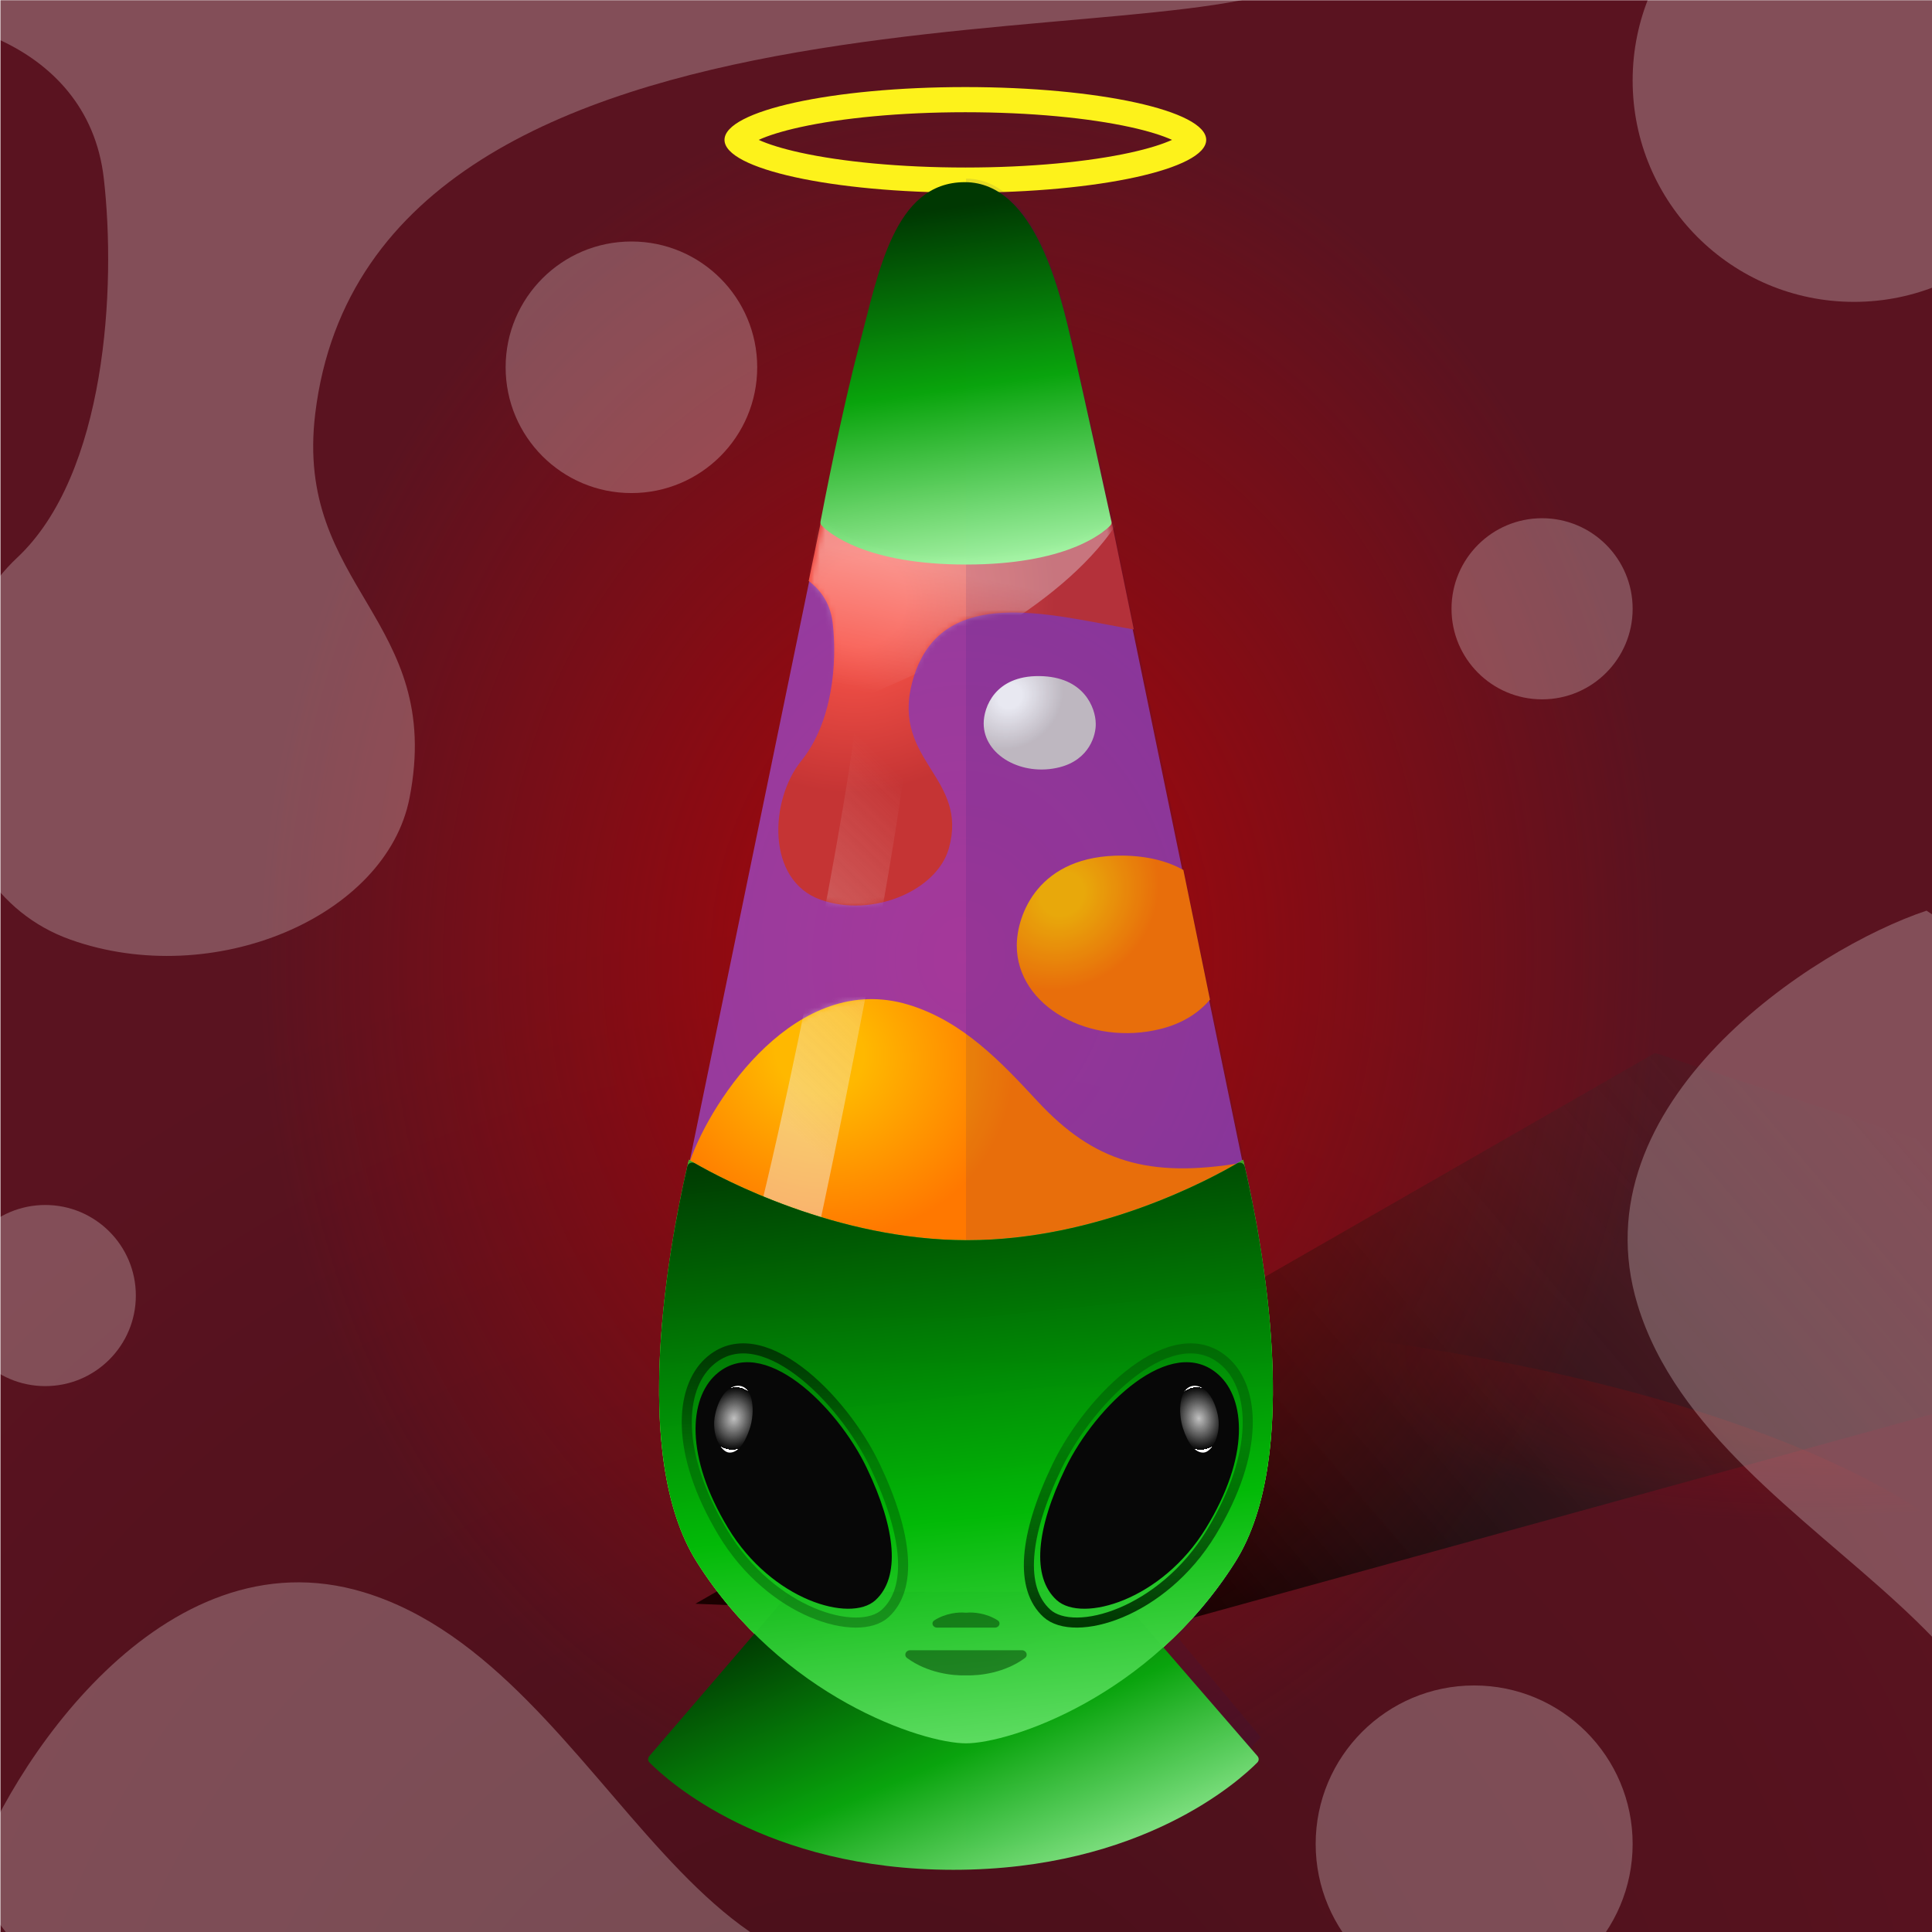 
    <svg width="350" height="350" viewBox="0 0 350 350" fill="none" xmlns="http://www.w3.org/2000/svg">

  <!-- Magma BG -->
  <g clip-path="url(#clip0_28_264)">
  <rect x="0.08" y="0.045" width="350" height="350" fill="#5A1320"/>
  <rect x="0.08" y="0.045" width="350" height="350" fill="url(#paint0_radial_28_264)" fill-opacity="0.2"/>
  <path d="M125.979 290.538L299.833 190.751L430.988 233.879L212.56 294.049L125.979 290.538Z" fill="url(#paint1_linear_28_264)"/>
  <g opacity="0.45" filter="url(#filter0_f_28_264)">
  <ellipse rx="194.596" ry="66.764" transform="matrix(1 0.002 0.002 -1 176.078 304.637)" fill="url(#paint2_radial_28_264)"/>
  </g>
  <g opacity="0.7" filter="url(#filter1_f_28_264)">
  <ellipse cx="174.396" cy="137.609" rx="196.647" ry="242.448" transform="rotate(0.127 174.396 137.609)" fill="url(#paint3_radial_28_264)"/>
  </g>
  </g>
  <defs>
  <filter id="filter0_f_28_264" x="-23.076" y="233.315" width="398.306" height="142.646" filterUnits="userSpaceOnUse" color-interpolation-filters="sRGB">
  <feFlood flood-opacity="0" result="BackgroundImageFix"/>
  <feBlend mode="normal" in="SourceGraphic" in2="BackgroundImageFix" result="shape"/>
  <feGaussianBlur stdDeviation="2.279" result="effect1_foregroundBlur_28_264"/>
  </filter>
  <filter id="filter1_f_28_264" x="-26.808" y="-109.396" width="402.409" height="494.01" filterUnits="userSpaceOnUse" color-interpolation-filters="sRGB">
  <feFlood flood-opacity="0" result="BackgroundImageFix"/>
  <feBlend mode="normal" in="SourceGraphic" in2="BackgroundImageFix" result="shape"/>
  <feGaussianBlur stdDeviation="2.279" result="effect1_foregroundBlur_28_264"/>
  </filter>
  <radialGradient id="paint0_radial_28_264" cx="0" cy="0" r="1" gradientUnits="userSpaceOnUse" gradientTransform="translate(156.623 401.542) rotate(-84.441) scale(239.93 241.682)">
  <stop/>
  <stop offset="1" stop-opacity="0"/>
  </radialGradient>
  <linearGradient id="paint1_linear_28_264" x1="194.836" y1="271.638" x2="316.538" y2="167.936" gradientUnits="userSpaceOnUse">
  <stop/>
  <stop offset="1" stop-color="#333333" stop-opacity="0"/>
  </linearGradient>
  <radialGradient id="paint2_radial_28_264" cx="0" cy="0" r="1" gradientUnits="userSpaceOnUse" gradientTransform="translate(194.596 76.624) rotate(99.123) scale(43.977 125.337)">
  <stop stop-color="#CF0000"/>
  <stop offset="1" stop-color="#CF0000" stop-opacity="0"/>
  </radialGradient>
  <radialGradient id="paint3_radial_28_264" cx="0" cy="0" r="1" gradientUnits="userSpaceOnUse" gradientTransform="translate(174.396 173.413) rotate(92.559) scale(157.837 128.153)">
  <stop stop-color="#CF0000"/>
  <stop offset="1" stop-color="#CF0000" stop-opacity="0"/>
  </radialGradient>
  <clipPath id="clip0_28_264">
  <rect width="350" height="350" fill="white"/>
  </clipPath>
  </defs>


  <!-- LavaCeption Overlay -->
  <g style="mix-blend-mode:overlay" clip-path="url(#clip0_559_45925)">
  <circle cx="267.057" cy="334.049" r="28.711" fill="white" fill-opacity="0.25"/>
  <circle cx="114.388" cy="66.537" r="22.787" fill="white" fill-opacity="0.25"/>
  <circle cx="279.362" cy="110.287" r="16.406" fill="white" fill-opacity="0.25"/>
  <circle cx="8.203" cy="234.701" r="16.406" fill="white" fill-opacity="0.25"/>
  <circle cx="335.872" cy="14.583" r="40.104" fill="white" fill-opacity="0.25"/>
  <path d="M65.933 288.461C29.338 277.341 1.344 320.346 -5.469 340.81C53.705 430.699 146.791 390.296 179.557 350.911C127.002 379.87 111.675 302.361 65.933 288.461Z" fill="white" fill-opacity="0.25"/>
  <path d="M296.664 236.375C285.544 199.781 328.549 171.787 349.013 164.974C438.902 224.148 398.499 317.234 359.115 350C388.074 297.444 310.565 282.118 296.664 236.375Z" fill="white" fill-opacity="0.25"/>
  <path d="M-26.432 3.87C-13.354 0.662 15.847 6.62 18.801 32.285C21.069 51.992 19.262 85.908 3.108 101.032C-15.816 118.749 -14.504 160.554 12.801 170.237C38.648 179.403 69.97 166.112 74.188 144.572C80.545 112.109 53.263 106.516 57.11 74.908C67.448 -10.026 219.591 11.833 236.979 -4.557C236.979 -87.444 3.108 -222.311 -26.432 3.87Z" fill="white" fill-opacity="0.25"/>
  </g>
  <defs>
  <clipPath id="clip0_559_45925">
  <rect width="350" height="350" fill="white"/>
  </clipPath>
  </defs>


  <!-- Halo -->
  <path fill-rule="evenodd" clip-rule="evenodd" d="M212.323 25.34C210.609 24.559 208.081 23.755 204.76 23.027C197.27 21.385 186.704 20.331 174.883 20.331C163.061 20.331 152.495 21.385 145.006 23.027C141.684 23.755 139.157 24.559 137.442 25.34C139.157 26.12 141.684 26.924 145.006 27.652C152.495 29.294 163.061 30.348 174.883 30.348C186.704 30.348 197.27 29.294 204.76 27.652C208.081 26.924 210.609 26.12 212.323 25.34ZM174.883 34.905C198.98 34.905 218.515 30.622 218.515 25.34C218.515 20.057 198.98 15.774 174.883 15.774C150.785 15.774 131.25 20.057 131.25 25.34C131.25 30.622 150.785 34.905 174.883 34.905Z" fill="#FDF21B"/>
  


  <!-- Glowing Glass -->
    <g filter="url(#filter0_f_953_137978)">
    <path d="M148.717 95L125.019 209.98C124.948 210.324 125.078 210.673 125.367 210.873C128.479 213.027 147.033 225 175 225C202.967 225 221.521 213.027 224.633 210.873C224.922 210.673 225.052 210.324 224.981 209.98L201.283 95C201.249 95.067 201.205 95.129 201.15 95.184C199.818 96.524 193.18 102.106 175 102.106C156.82 102.106 150.182 96.524 148.85 95.184C148.795 95.129 148.751 95.067 148.717 95Z" fill="#A15BFA" fill-opacity="0.6"/>
    </g>
    <defs>
    <filter id="filter0_f_953_137978" x="-4" y="-4" width="358" height="358" filterUnits="userSpaceOnUse" color-interpolation-filters="sRGB">
    <feFlood flood-opacity="0" result="BackgroundImageFix"/>
    <feBlend mode="normal" in="SourceGraphic" in2="BackgroundImageFix" result="shape"/>
    <feGaussianBlur stdDeviation="2" result="effect1_foregroundBlur_953_137978"/>
    </filter>
    </defs>



    <!-- Lava 1 -->
    <!-- Color -->
    <!-- filter -->
    <path d="M201.33 94.231L205.4 114.032C203.808 113.761 202.153 113.448 200.459 113.128C186.293 110.453 169.479 107.277 165.223 123.731C163.365 130.915 166.057 135.213 168.676 139.394C171.205 143.431 173.665 147.359 171.9 153.669C169.751 161.35 158.067 166.325 148.671 162.995C138.746 159.477 139.443 144.904 145.148 137.85C150.853 130.795 151.677 120.031 150.853 112.871C150.454 109.41 148.742 106.935 146.502 105.251L148.841 93.881C148.875 93.948 148.92 94.01 148.975 94.066C150.853 95.959 156.979 101.03 175.237 101.03C192.824 101.03 199.656 95.82 201.33 94.231Z" fill="url(#paint0_radial_931_113783)"/>
    <mask id="mask0_931_113783" style="mask-type:alpha" maskUnits="userSpaceOnUse" x="141" y="93" width="65" height="72">
    <path d="M201.33 94.23L205.4 114.031C203.808 113.76 202.153 113.447 200.459 113.127C186.293 110.452 169.479 107.276 165.223 123.73C163.365 130.914 166.057 135.212 168.676 139.393C171.205 143.43 173.665 147.358 171.9 153.668C169.751 161.349 158.067 166.324 148.671 162.994C138.746 159.476 139.443 144.903 145.148 137.849C150.853 130.794 151.677 120.03 150.853 112.87C150.454 109.409 148.742 106.934 146.502 105.25L148.841 93.88C148.875 93.947 148.92 94.009 148.975 94.065C150.313 95.413 156.979 101.029 175.237 101.029C192.824 101.029 199.656 95.819 201.33 94.23Z" fill="url(#paint1_radial_931_113783)"/>
    </mask>
    <g mask="url(#mask0_931_113783)">
    <g filter="url(#filter0_f_931_113783)">
    <mask id="mask1_931_113783" style="mask-type:alpha" maskUnits="userSpaceOnUse" x="125" y="94" width="101" height="132">
    <path d="M149.015 95.064C149.102 94.64 149.475 94.336 149.907 94.336H200.399C200.831 94.336 201.205 94.64 201.292 95.064L225.146 211.159C225.227 211.555 225.041 211.955 224.68 212.137C220.777 214.109 198.528 224.817 175.153 225.128C151.731 225.438 129.441 214.178 125.603 212.141C125.253 211.954 125.077 211.562 125.157 211.173L149.015 95.064Z" fill="#577096" fill-opacity="0.75"/>
    </mask>
    <g mask="url(#mask1_931_113783)">
    <g filter="url(#filter1_f_931_113783)">
    <path d="M207.362 76.106C211.019 110.268 146.094 132.571 113.174 139.453L113.174 76.106L207.362 76.106Z" fill="url(#paint2_linear_931_113783)" fill-opacity="0.5"/>
    </g>
    <g filter="url(#filter2_f_931_113783)">
    <path d="M155.56 125.301C156.622 105.018 134.624 86.183 129.082 66.999C133.541 65.197 144.203 70.79 152.828 76.125C163.609 82.794 163.032 109.124 164.778 125.784C166.175 139.112 148.606 223.401 144.168 241.481L131.869 240.837C140.395 214.68 154.74 140.955 155.56 125.301Z" fill="url(#paint3_linear_931_113783)" fill-opacity="0.6"/>
    </g>
    </g>
    </g>
    </g>
    <defs>
    <filter id="filter0_f_931_113783" x="122.744" y="92.057" width="104.986" height="135.355" filterUnits="userSpaceOnUse" color-interpolation-filters="sRGB">
    <feFlood flood-opacity="0" result="BackgroundImageFix"/>
    <feBlend mode="normal" in="SourceGraphic" in2="BackgroundImageFix" result="shape"/>
    <feGaussianBlur stdDeviation="1.139" result="effect1_foregroundBlur_931_113783"/>
    </filter>
    <filter id="filter1_f_931_113783" x="112.262" y="75.195" width="96.159" height="65.17" filterUnits="userSpaceOnUse" color-interpolation-filters="sRGB">
    <feFlood flood-opacity="0" result="BackgroundImageFix"/>
    <feBlend mode="normal" in="SourceGraphic" in2="BackgroundImageFix" result="shape"/>
    <feGaussianBlur stdDeviation="0.456" result="effect1_foregroundBlur_931_113783"/>
    </filter>
    <filter id="filter2_f_931_113783" x="128.17" y="65.743" width="37.598" height="176.65" filterUnits="userSpaceOnUse" color-interpolation-filters="sRGB">
    <feFlood flood-opacity="0" result="BackgroundImageFix"/>
    <feBlend mode="normal" in="SourceGraphic" in2="BackgroundImageFix" result="shape"/>
    <feGaussianBlur stdDeviation="0.456" result="effect1_foregroundBlur_931_113783"/>
    </filter>
    <radialGradient id="paint0_radial_931_113783" cx="0" cy="0" r="1" gradientUnits="userSpaceOnUse" gradientTransform="translate(156.087 109.102) rotate(53.072) scale(37.841 40.308)">
    <stop offset="0.203" style="stop-color: #F85449;"/>
    <stop offset="0.891" style="stop-color: #C53434;"/>
    </radialGradient>
    <radialGradient id="paint1_radial_931_113783" cx="0" cy="0" r="1" gradientUnits="userSpaceOnUse" gradientTransform="translate(156.087 109.101) rotate(53.072) scale(37.841 40.308)">
    <stop offset="0.203" stop-color="#71FF30"/>
    <stop offset="0.891" stop-color="#25BC46"/>
    </radialGradient>
    <linearGradient id="paint2_linear_931_113783" x1="145.368" y1="123.01" x2="155.982" y2="72.291" gradientUnits="userSpaceOnUse">
    <stop stop-color="white" stop-opacity="0"/>
    <stop offset="0.471" stop-color="white"/>
    <stop offset="1" stop-color="white"/>
    </linearGradient>
    <linearGradient id="paint3_linear_931_113783" x1="160.882" y1="220.938" x2="202.107" y2="178" gradientUnits="userSpaceOnUse">
    <stop stop-color="#F2F2F2"/>
    <stop offset="0" stop-color="#F2F2F2"/>
    <stop offset="0.052" stop-color="#F2F2F2" stop-opacity="0.948"/>
    <stop offset="1" stop-color="#F2F2F2" stop-opacity="0"/>
    </linearGradient>
    </defs>


  <!-- Lava 2 -->
    <!-- Color -->
<path d="M178.202 131.059C178.202 128.163 180.222 122.394 188.299 122.479C196.377 122.565 198.468 128.235 198.504 131.059C198.576 133.132 197.365 137.622 191.952 138.995C185.184 140.711 178.202 136.85 178.202 131.059Z" fill="url(#paint0_radial_931_113845)"/>
<defs>
<radialGradient id="paint0_radial_931_113845" cx="0" cy="0" r="1" gradientUnits="userSpaceOnUse" gradientTransform="translate(182.959 126.151) rotate(45.512) scale(10.229 11.342)">
<stop offset="0.203" style="stop-color: #FFFFFF;"/>
<stop offset="0.891" style="stop-color: #D0C9C9;"/>
</radialGradient>
</defs>


  <!-- Lava 3 -->
    <!-- Color -->
    <path d="M214.381 157.604L219.2 181.084C217.285 183.349 214.448 185.339 210.334 186.382C197.471 189.642 184.2 182.306 184.2 171.303C184.2 165.801 188.039 154.839 203.392 155.002C208.021 155.051 211.616 156.065 214.381 157.604Z" fill="url(#paint0_radial_931_113862)"/>
<defs>
<radialGradient id="paint0_radial_931_113862" cx="0" cy="0" r="1" gradientUnits="userSpaceOnUse" gradientTransform="translate(192.4 161.977) rotate(48.294) scale(18.572 20.459)">
<stop offset="0.203" style="stop-color: #FFB800;"/>
<stop offset="0.891" style="stop-color: #FF7800;"/>
</radialGradient>
</defs>


  <!-- Lava 4 -->
    <!-- Color -->
    <path d="M225 210.659C220.5 214 200.704 225 175.402 225C147.201 225 128.492 213.024 125.354 210.869C125.163 210.738 125.042 210.543 125 210.328C128.968 198.996 144.393 175.959 164.496 181.99C174.451 184.976 181.421 192.474 187.975 199.525C198.127 210.446 208 213.5 225 210.659C224.675 211.045 225.345 210.27 225 210.659Z" fill="url(#paint0_radial_931_113863)"/>
<mask id="mask0_931_113863" style="mask-type:alpha" maskUnits="userSpaceOnUse" x="124" y="180" width="101" height="45">
<path d="M223.866 211.799C218.236 215.343 200.575 225 175.272 225C147.071 225 128.362 213.003 125.225 210.845C125.034 210.714 124.912 210.519 124.87 210.303C128.839 198.951 144.263 175.875 164.366 181.916C174.321 184.908 181.291 192.418 187.845 199.481C197.997 210.421 207.154 220.288 224.87 210.635C224.545 211.021 224.21 211.409 223.866 211.799Z" fill="url(#paint1_radial_931_113863)"/>
</mask>
<g mask="url(#mask0_931_113863)">
<g filter="url(#filter0_f_931_113863)">
<mask id="mask1_931_113863" style="mask-type:alpha" maskUnits="userSpaceOnUse" x="124" y="94" width="102" height="132">
<path d="M148.862 95.32C148.949 94.896 149.322 94.592 149.755 94.592H200.246C200.679 94.592 201.052 94.896 201.139 95.32L224.993 211.414C225.075 211.811 224.888 212.211 224.527 212.393C220.624 214.365 198.376 225.073 175 225.383C151.578 225.694 129.288 214.434 125.45 212.396C125.1 212.21 124.924 211.818 125.004 211.429L148.862 95.32Z" fill="#577096" fill-opacity="0.75"/>
</mask>
<g mask="url(#mask1_931_113863)">
<g filter="url(#filter1_f_931_113863)">
<path d="M155.407 125.557C156.47 105.273 134.471 86.439 128.929 67.254C133.388 65.453 144.05 71.046 152.675 76.381C163.456 83.049 162.879 109.38 164.625 126.04C166.022 139.368 148.453 223.657 144.015 241.737L131.716 241.093C140.242 214.936 154.587 141.211 155.407 125.557Z" fill="url(#paint2_linear_931_113863)" fill-opacity="0.6"/>
</g>
</g>
</g>
</g>
<defs>
<filter id="filter0_f_931_113863" x="122.591" y="92.313" width="105.59" height="135.355" filterUnits="userSpaceOnUse" color-interpolation-filters="sRGB">
<feFlood flood-opacity="0" result="BackgroundImageFix"/>
<feBlend mode="normal" in="SourceGraphic" in2="BackgroundImageFix" result="shape"/>
<feGaussianBlur stdDeviation="1.139" result="effect1_foregroundBlur_931_113863"/>
</filter>
<filter id="filter1_f_931_113863" x="128.017" y="65.999" width="37.598" height="176.65" filterUnits="userSpaceOnUse" color-interpolation-filters="sRGB">
<feFlood flood-opacity="0" result="BackgroundImageFix"/>
<feBlend mode="normal" in="SourceGraphic" in2="BackgroundImageFix" result="shape"/>
<feGaussianBlur stdDeviation="0.456" result="effect1_foregroundBlur_931_113863"/>
</filter>
<radialGradient id="paint0_radial_931_113863" cx="0" cy="0" r="1" gradientUnits="userSpaceOnUse" gradientTransform="translate(148.451 190.545) rotate(28.226) scale(40.108 37.068)">
<stop offset="0.203" style="stop-color: #FFB800;"/>
<stop offset="0.891" style="stop-color: #FF7800;"/>
</radialGradient>
<radialGradient id="paint1_radial_931_113863" cx="0" cy="0" r="1" gradientUnits="userSpaceOnUse" gradientTransform="translate(146.382 191.229) rotate(27.085) scale(58.922 42.316)">
<stop offset="0.302" stop-color="#FFB800"/>
<stop offset="1" stop-color="#FF7800"/>
</radialGradient>
<linearGradient id="paint2_linear_931_113863" x1="160.729" y1="221.194" x2="201.954" y2="178.256" gradientUnits="userSpaceOnUse">
<stop stop-color="#F2F2F2"/>
<stop offset="0" stop-color="#F2F2F2"/>
<stop offset="0.052" stop-color="#F2F2F2" stop-opacity="0.948"/>
<stop offset="1" stop-color="#F2F2F2" stop-opacity="0"/>
</linearGradient>
</defs>



  <!-- Emerald Alien -->
  <path fill-rule="evenodd" clip-rule="evenodd" d="M177.408 224.675L177.306 224.674C177.892 224.674 178.475 224.667 179.052 224.655C178.506 224.668 177.958 224.675 177.408 224.675Z" fill="#161A70" fill-opacity="0.1"/>
  <path fill-rule="evenodd" clip-rule="evenodd" d="M228.411 314.723C228.411 314.723 211.425 334.733 175 334.733V32.357C187.169 32.357 192.182 52.224 194.295 61.771L194.403 62.257C196.251 70.591 200.68 89.524 201.514 93.502C201.567 93.753 201.561 94.005 201.494 94.237L225.234 209.629C225.279 209.86 225.239 210.093 225.124 210.283C225.32 210.158 225.421 210.091 225.421 210.091C228.805 225.095 235.818 263.492 224.051 282.944C220.851 288.235 217.2 292.774 213.366 296.64L228.411 314.723ZM177.408 224.675L177.306 224.674C177.892 224.674 178.475 224.667 179.052 224.655C178.506 224.668 177.958 224.675 177.408 224.675Z" fill="#161A70" fill-opacity="0.1"/>
  <path d="M124.792 210.091C124.792 210.091 148.112 224.675 175.228 224.675C202.344 224.675 225.208 210.091 225.208 210.091C228.731 225.096 236.031 263.492 223.782 282.944C208.368 307.425 182.903 315.82 175 315.82C167.097 315.82 141.632 307.425 126.217 282.944C113.969 263.492 121.269 225.096 124.792 210.091Z" fill="#6DF244"/>
  <path d="M124.792 210.091C124.792 210.091 148.112 224.675 175.228 224.675C202.344 224.675 225.208 210.091 225.208 210.091C228.731 225.096 236.031 263.492 223.782 282.944C208.368 307.425 182.903 315.82 175 315.82C167.097 315.82 141.632 307.425 126.217 282.944C113.969 263.492 121.269 225.096 124.792 210.091Z" fill="url(#paint0_linear_737_226359)" fill-opacity="0.8"/>
  <path d="M155.658 62.583C159.113 49.606 161.899 33 174.785 33C187.672 33 192.186 53.56 194.342 62.9C196.328 71.504 200.673 91.406 201.345 94.484C201.402 94.749 201.335 95.01 201.146 95.204C199.763 96.615 193.095 102.271 175 102.271C156.851 102.271 150.197 96.581 148.842 95.191C148.66 95.003 148.594 94.751 148.642 94.494C149.177 91.687 152.494 74.471 155.658 62.583Z" fill="url(#paint1_linear_737_226359)"/>
  <g filter="url(#filter0_d_737_226359)">
  <path d="M227.798 314.121L202.31 284.69C202.137 284.49 201.885 284.375 201.621 284.375H172.525H143.608C143.342 284.375 143.09 284.491 142.917 284.693L117.639 314.121C117.343 314.466 117.341 314.966 117.661 315.29C120.884 318.546 138.617 334.733 172.721 334.733C206.817 334.733 224.551 318.553 227.779 315.292C228.1 314.967 228.097 314.466 227.798 314.121Z" fill="url(#paint2_linear_737_226359)" shape-rendering="geometricPrecision"/>
  </g>
  <path d="M124.506 211.323C124.645 210.714 125.342 210.427 125.883 210.739C130.784 213.564 151.56 224.675 175.227 224.675C198.857 224.675 219.258 213.6 224.113 210.752C224.655 210.435 225.355 210.723 225.495 211.335C229.104 227.121 235.705 264.008 223.782 282.944C208.367 307.425 182.902 315.82 174.999 315.82C167.097 315.82 141.632 307.425 126.217 282.944C114.291 264.004 120.898 227.102 124.506 211.323Z" fill="url(#paint3_linear_737_226359)"/>
  <path d="M130.95 277.639C122.171 263.011 123.204 251.576 128.368 246.788C137.583 238.247 152.64 253.171 158.579 265.671C164.518 278.171 165.292 287.745 160.386 292.266C155.48 296.787 139.73 292.266 130.95 277.639Z" stroke="url(#paint4_linear_737_226359)" stroke-width="1.823"/>
  <path fill-rule="evenodd" clip-rule="evenodd" d="M175 303.508C172.414 303.593 167.955 303.025 164.338 300.377C163.686 299.9 164.06 298.958 164.868 298.958H174.089H175.912H185.132C185.94 298.958 186.314 299.9 185.662 300.377C182.046 303.025 177.586 303.593 175 303.508Z" fill="#003802" fill-opacity="0.5"/>
  <path d="M218.29 276.7C226.253 263.683 225.316 253.506 220.632 249.246C212.275 241.645 198.618 254.926 193.232 266.05C187.845 277.173 187.143 285.693 191.592 289.717C196.042 293.74 210.327 289.717 218.29 276.7Z" fill="#070707" stroke="#070707" stroke-width="0.456"/>
  <path d="M219.429 277.639C228.31 263.011 227.265 251.576 222.041 246.788C212.719 238.247 197.487 253.171 191.479 265.671C185.471 278.171 184.688 287.745 189.651 292.266C194.614 296.787 210.547 292.266 219.429 277.639Z" stroke="url(#paint5_linear_737_226359)" stroke-width="1.823"/>
  <path d="M220.588 256.217C219.787 252.567 217.885 250.967 216.325 251.049C213.542 251.195 213.375 255.888 214.312 258.759C215.249 261.63 216.576 263.229 218.054 263.147C219.531 263.065 221.389 259.867 220.588 256.217Z" fill="url(#paint6_radial_737_226359)"/>
  <path fill-rule="evenodd" clip-rule="evenodd" d="M175.11 292.153C175.036 292.16 174.963 292.16 174.889 292.153C173.691 292.033 171.331 292.216 169.27 293.536C168.605 293.962 168.969 294.857 169.759 294.857H174.999H180.24C181.03 294.857 181.393 293.962 180.728 293.536C178.668 292.216 176.307 292.033 175.11 292.153Z" fill="#003802" fill-opacity="0.5"/>
  <path d="M132.089 276.7C124.228 263.683 125.153 253.506 129.777 249.246C138.027 241.645 151.509 254.926 156.826 266.05C162.143 277.173 162.837 285.693 158.444 289.717C154.052 293.74 139.95 289.717 132.089 276.7Z" fill="#070707" stroke="#070707" stroke-width="0.456"/>
  <path d="M129.563 256.217C130.364 252.567 132.265 250.967 133.825 251.049C136.608 251.195 136.776 255.888 135.839 258.759C134.902 261.63 133.575 263.229 132.097 263.147C130.619 263.065 128.761 259.867 129.563 256.217Z" fill="url(#paint7_radial_737_226359)"/>
  <defs>
  <filter id="filter0_d_737_226359" x="113.419" y="284.375" width="118.602" height="58.358" filterUnits="userSpaceOnUse" color-interpolation-filters="sRGB">
  <feFlood flood-opacity="0" result="BackgroundImageFix"/>
  <feColorMatrix in="SourceAlpha" type="matrix" values="0 0 0 0 0 0 0 0 0 0 0 0 0 0 0 0 0 0 127 0" result="hardAlpha"/>
  <feOffset dy="4"/>
  <feGaussianBlur stdDeviation="2"/>
  <feColorMatrix type="matrix" values="0 0 0 0 0 0 0 0 0 0 0 0 0 0 0 0 0 0 0.25 0"/>
  <feBlend mode="normal" in2="BackgroundImageFix" result="effect1_dropShadow_737_226359"/>
  <feBlend mode="normal" in="SourceGraphic" in2="effect1_dropShadow_737_226359" result="shape"/>
  </filter>
  <linearGradient id="paint0_linear_737_226359" x1="175" y1="293.49" x2="175" y2="226.953" gradientUnits="userSpaceOnUse">
  <stop offset="0.527" stop-color="#6DF244"/>
  <stop offset="1" stop-color="#388E1D"/>
  </linearGradient>
  <linearGradient id="paint1_linear_737_226359" x1="204.623" y1="33" x2="214.271" y2="100.9" gradientUnits="userSpaceOnUse">
  <stop stop-color="#003802"/>
  <stop offset="0.474" stop-color="#07A70C" stop-opacity="0.98"/>
  <stop offset="1" stop-color="#B5FFB7" stop-opacity="0.98"/>
  </linearGradient>
  <linearGradient id="paint2_linear_737_226359" x1="132.791" y1="292.634" x2="162.493" y2="361.543" gradientUnits="userSpaceOnUse">
  <stop stop-color="#003802"/>
  <stop offset="0.474" stop-color="#07A70C" stop-opacity="0.98"/>
  <stop offset="1" stop-color="#B5FFB7" stop-opacity="0.98"/>
  </linearGradient>
  <linearGradient id="paint3_linear_737_226359" x1="237.309" y1="197.786" x2="252.56" y2="345.693" gradientUnits="userSpaceOnUse">
  <stop stop-color="#003802"/>
  <stop offset="0.474" stop-color="#00B806" stop-opacity="0.98"/>
  <stop offset="1" stop-color="#B5FFB7" stop-opacity="0.98"/>
  </linearGradient>
  <linearGradient id="paint4_linear_737_226359" x1="144.01" y1="244.271" x2="144.01" y2="293.945" gradientUnits="userSpaceOnUse">
  <stop stop-color="#003802"/>
  <stop offset="0.406" stop-color="#003802" stop-opacity="0.37"/>
  </linearGradient>
  <linearGradient id="paint5_linear_737_226359" x1="206.217" y1="244.271" x2="206.217" y2="293.945" gradientUnits="userSpaceOnUse">
  <stop offset="0.339" stop-color="#003802" stop-opacity="0.37"/>
  <stop offset="1" stop-color="#003802"/>
  </linearGradient>
  <radialGradient id="paint6_radial_737_226359" cx="0" cy="0" r="1" gradientUnits="userSpaceOnUse" gradientTransform="translate(217.185 256.975) rotate(79.025) scale(5.685 4.638)">
  <stop stop-color="white" stop-opacity="0.75"/>
  <stop offset="1" stop-color="white" stop-opacity="0"/>
  <stop offset="1" stop-color="white"/>
  </radialGradient>
  <radialGradient id="paint7_radial_737_226359" cx="0" cy="0" r="1" gradientUnits="userSpaceOnUse" gradientTransform="translate(132.965 256.975) rotate(100.975) scale(5.685 4.638)">
  <stop stop-color="white" stop-opacity="0.75"/>
  <stop offset="1" stop-color="white" stop-opacity="0"/>
  <stop offset="1" stop-color="white"/>
  </radialGradient>
  </defs>


    </svg>
